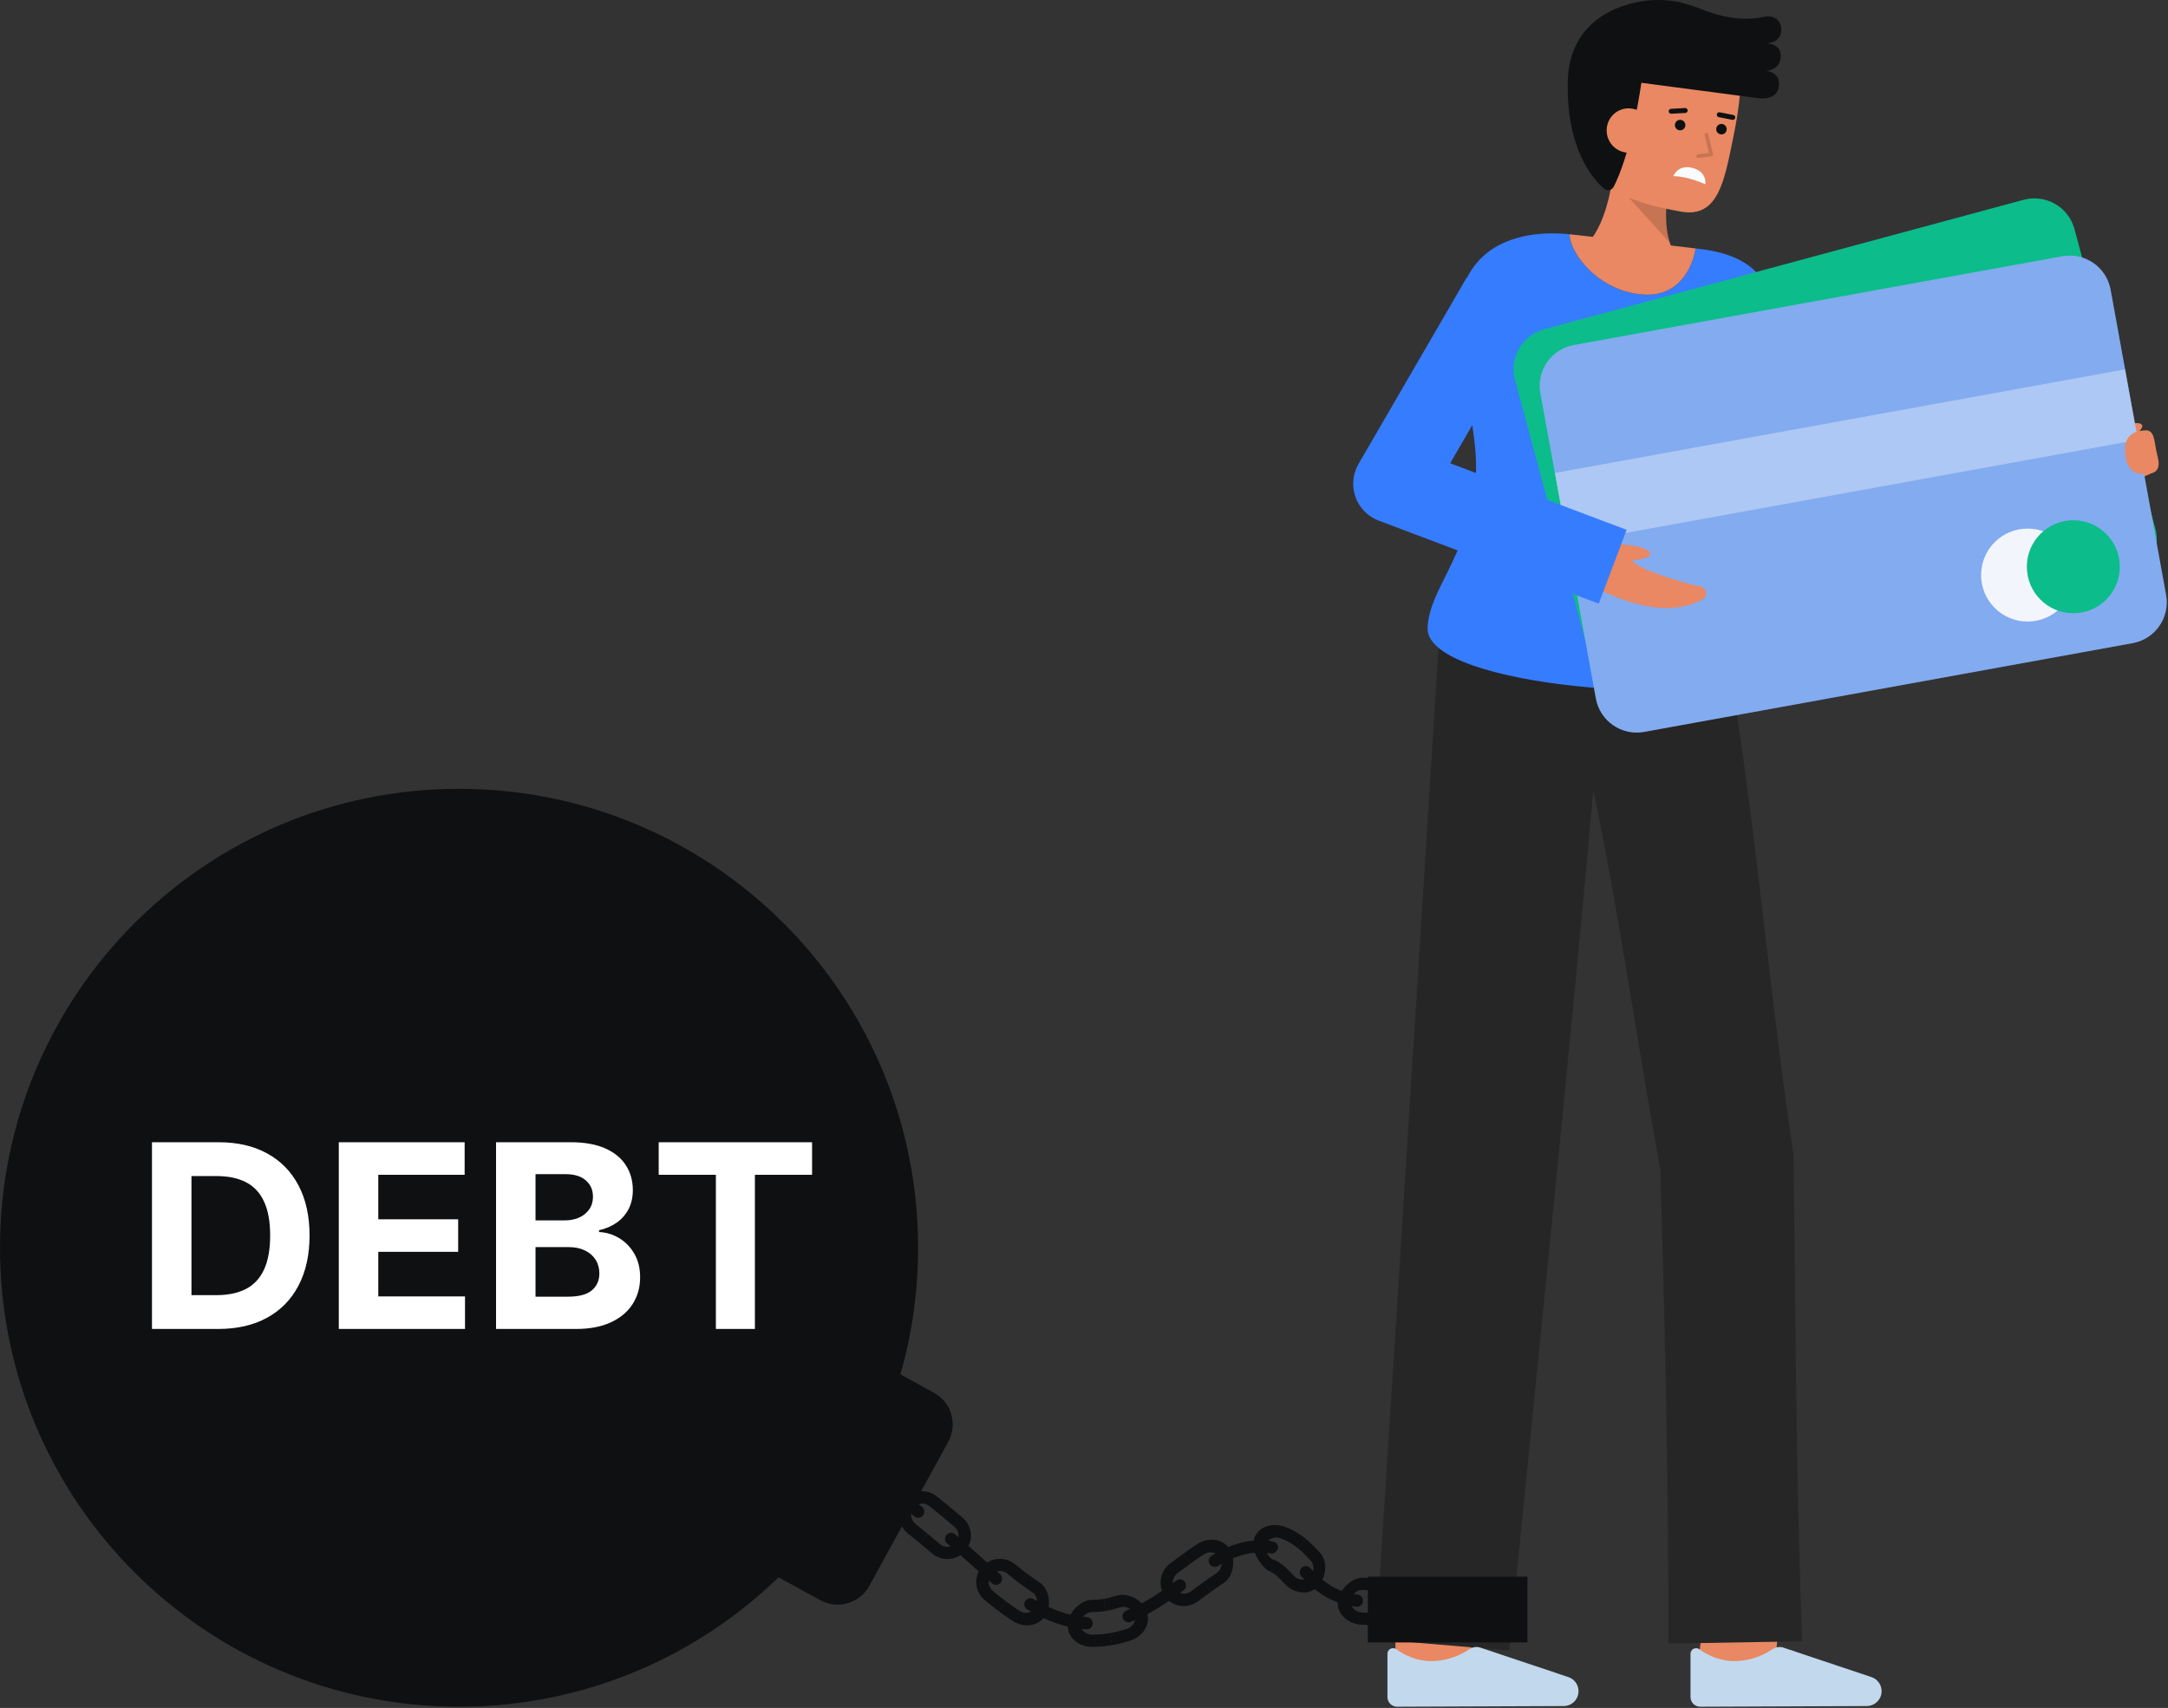 <svg width="599" height="472" viewBox="0 0 599 472" fill="none" xmlns="http://www.w3.org/2000/svg">
<rect x="0" y="0" width="599" height="472" fill="#333333" stroke="none"/>
<g clip-path="url(#clip0_1_2334)">
<path d="M244.391 411.077C243.469 412.503 242.075 413.559 240.452 414.06C239.738 414.293 238.995 414.428 238.244 414.46C238.074 414.466 237.904 414.463 237.734 414.452C237.582 414.456 237.429 414.449 237.278 414.431C237.126 414.41 236.984 414.384 236.878 414.374C236.767 414.354 236.658 414.326 236.551 414.291C236.494 414.278 236.437 414.262 236.382 414.242C236.32 414.219 236.36 414.242 236.346 414.234C236.309 414.216 236.441 414.255 236.515 414.249H236.578H236.333L235.783 414.243C235.15 414.216 234.517 414.315 233.922 414.534C233.733 414.607 233.579 414.748 233.488 414.928C233.397 415.109 233.377 415.317 233.431 415.512L234.231 412.238C234.199 412.049 234.222 411.854 234.299 411.678C234.375 411.502 234.502 411.352 234.662 411.246C235.094 411.006 235.581 410.881 236.075 410.886H236.483H236.672L236.713 410.894C236.78 410.897 236.847 410.906 236.913 410.921C237.013 410.948 237.089 410.946 237.213 410.985L237.57 411.085C238.313 411.267 239.095 411.197 239.793 410.886C240.492 410.575 241.067 410.04 241.428 409.366C241.628 408.964 241.734 408.523 241.74 408.074C241.746 407.625 241.651 407.181 241.461 406.774C241.272 406.368 240.994 406.009 240.647 405.724C240.3 405.44 239.893 405.237 239.457 405.131C238.969 404.976 238.472 404.853 237.968 404.763C237.673 404.708 237.375 404.672 237.075 404.656L236.841 404.64C236.812 404.638 236.783 404.638 236.754 404.64L236.611 404.646C236.419 404.66 236.237 404.738 236.093 404.866C236.026 404.935 235.974 405.017 235.94 405.106C235.907 405.196 235.892 405.292 235.898 405.388L236.898 401.268L237.267 401.29C237.691 401.314 238.114 401.364 238.532 401.439C238.878 401.505 239.287 401.578 239.577 401.661L240.477 401.917C240.799 402.021 241.114 402.144 241.421 402.285C241.703 402.406 241.974 402.551 242.232 402.717C242.478 402.87 242.714 403.031 242.938 403.199C243.162 403.367 243.338 403.544 243.518 403.724C243.871 404.064 244.178 404.449 244.43 404.869C244.671 405.256 244.868 405.668 245.017 406.099C245.291 406.923 245.377 407.798 245.269 408.659C245.161 409.521 244.861 410.347 244.391 411.077Z" fill="#0F1011"/>
<path d="M258.913 413.6C260.1 414.55 261.276 415.507 262.439 416.47L260.289 419.065C259.14 418.113 257.981 417.17 256.812 416.235C256.49 415.97 256.119 415.773 255.719 415.654C255.32 415.535 254.901 415.496 254.487 415.541C254.073 415.586 253.672 415.713 253.307 415.915C252.943 416.116 252.622 416.389 252.364 416.716C251.865 417.377 251.644 418.207 251.747 419.029C251.851 419.85 252.271 420.599 252.918 421.116C254.051 422.023 255.18 422.941 256.304 423.872L254.154 426.472C253.046 425.554 251.934 424.649 250.817 423.756C249.491 422.68 248.629 421.137 248.407 419.444C248.185 417.751 248.62 416.038 249.623 414.656C250.151 413.959 250.815 413.377 251.574 412.944C252.334 412.511 253.173 412.237 254.042 412.139C254.91 412.04 255.79 412.119 256.627 412.37C257.465 412.621 258.242 413.039 258.913 413.6Z" fill="#0F1011"/>
<path d="M252.634 419.065C250.486 417.385 248.313 415.739 246.087 414.206C243.931 412.671 241.645 411.328 239.255 410.193C238.869 410.005 238.563 409.686 238.392 409.293C238.221 408.9 238.196 408.458 238.321 408.048C238.394 407.826 238.514 407.622 238.673 407.45C238.832 407.278 239.026 407.143 239.242 407.053C239.458 406.963 239.691 406.921 239.925 406.93C240.159 406.938 240.388 406.997 240.597 407.102C243.188 408.321 245.664 409.77 247.997 411.43C250.306 413.02 252.526 414.702 254.714 416.414C254.892 416.549 255.041 416.718 255.153 416.912C255.265 417.105 255.337 417.319 255.366 417.541C255.394 417.762 255.378 417.987 255.319 418.203C255.26 418.418 255.158 418.62 255.02 418.796C254.882 418.971 254.711 419.118 254.515 419.227C254.32 419.336 254.105 419.405 253.883 419.43C253.661 419.455 253.437 419.436 253.222 419.373C253.008 419.31 252.808 419.206 252.634 419.065Z" fill="#0F1011"/>
<path d="M266.669 428.654C265.517 429.934 263.911 430.714 262.193 430.828C260.474 430.941 258.779 430.379 257.469 429.262C256.369 428.314 255.263 427.399 254.158 426.473L256.308 423.873C257.426 424.809 258.551 425.737 259.657 426.694C260.288 427.235 261.107 427.507 261.936 427.451C262.766 427.395 263.54 427.016 264.093 426.394C264.363 426.078 264.567 425.712 264.693 425.316C264.82 424.921 264.867 424.504 264.832 424.09C264.796 423.677 264.679 423.274 264.487 422.906C264.295 422.538 264.031 422.212 263.712 421.946C262.587 420.973 261.436 420.023 260.293 419.066L262.443 416.471C263.599 417.439 264.765 418.401 265.899 419.382C266.566 419.935 267.116 420.615 267.517 421.384C267.918 422.152 268.162 422.993 268.233 423.856C268.305 424.72 268.204 425.589 267.935 426.413C267.666 427.237 267.236 427.999 266.669 428.654Z" fill="#0F1011"/>
<path d="M280.511 432.313C281.539 433.213 282.62 433.987 283.668 434.835L281.652 437.535C280.552 436.649 279.411 435.826 278.339 434.89C277.708 434.361 276.897 434.096 276.076 434.152C275.254 434.208 274.486 434.58 273.933 435.19C273.658 435.506 273.449 435.875 273.319 436.273C273.188 436.672 273.14 437.092 273.175 437.51C273.211 437.928 273.33 438.334 273.526 438.705C273.721 439.076 273.989 439.404 274.314 439.669C275.466 440.669 276.714 441.584 277.914 442.543L275.898 445.243C274.647 444.243 273.336 443.285 272.141 442.243C271.453 441.695 270.885 441.012 270.472 440.235C270.058 439.459 269.809 438.606 269.738 437.729C269.667 436.852 269.777 435.971 270.061 435.138C270.345 434.305 270.797 433.54 271.388 432.889C272.553 431.656 274.143 430.91 275.836 430.804C277.529 430.697 279.2 431.236 280.511 432.313Z" fill="#0F1011"/>
<path d="M274.076 437.55L272.491 436.166L270.965 434.781L267.91 432.021C265.868 430.189 263.809 428.378 261.733 426.587C261.559 426.445 261.415 426.269 261.31 426.07C261.205 425.871 261.14 425.653 261.121 425.429C261.101 425.204 261.127 424.979 261.196 424.764C261.265 424.55 261.376 424.352 261.523 424.181C261.67 424.011 261.849 423.872 262.051 423.772C262.252 423.671 262.472 423.613 262.697 423.599C262.921 423.585 263.146 423.616 263.359 423.691C263.571 423.766 263.766 423.882 263.933 424.033C266.027 425.84 268.102 427.666 270.159 429.511L273.233 432.289L274.765 433.68L276.292 435.011C276.629 435.309 276.836 435.726 276.87 436.174C276.904 436.622 276.763 437.066 276.475 437.411C276.329 437.581 276.15 437.72 275.949 437.819C275.748 437.918 275.529 437.976 275.305 437.989C275.081 438.002 274.857 437.97 274.646 437.894C274.435 437.819 274.241 437.702 274.076 437.55Z" fill="#0F1011"/>
<path d="M289.207 445.733C288.86 446.527 288.335 447.231 287.673 447.79C287.01 448.35 286.229 448.75 285.388 448.96C284.498 449.2 283.566 449.241 282.658 449.081C281.69 448.9 280.763 448.545 279.923 448.032C279.223 447.596 278.57 447.113 277.892 446.654C277.214 446.195 276.533 445.736 275.9 445.242L277.916 442.542C278.522 443.016 279.181 443.436 279.811 443.884C280.441 444.332 281.072 444.784 281.737 445.193C282.088 445.43 282.484 445.592 282.9 445.67C283.316 445.748 283.743 445.74 284.156 445.646C284.569 445.552 284.958 445.375 285.3 445.125C285.642 444.875 285.929 444.558 286.143 444.193C286.542 443.482 286.656 442.645 286.462 441.853C286.269 441.061 285.781 440.372 285.099 439.925C284.509 439.562 283.946 439.136 283.368 438.746C282.798 438.339 282.208 437.968 281.652 437.532L283.668 434.832C284.196 435.247 284.749 435.591 285.287 435.975C285.83 436.342 286.363 436.747 286.913 437.085C287.582 437.486 288.153 438.033 288.582 438.685C289.017 439.328 289.346 440.037 289.556 440.785C290.007 442.426 289.884 444.172 289.207 445.733Z" fill="#0F1011"/>
<path d="M301.717 442.14C302.27 442.14 302.817 442.079 303.373 442.063C303.929 442.047 304.473 441.908 305.027 441.848L305.597 445.169C304.952 445.245 304.312 445.391 303.664 445.421C303.016 445.451 302.369 445.515 301.721 445.51C301.34 445.505 300.962 445.577 300.609 445.721C300.257 445.864 299.936 446.077 299.667 446.347C299.053 446.879 298.657 447.62 298.556 448.426C298.505 448.843 298.544 449.266 298.672 449.666C298.799 450.066 299.011 450.434 299.294 450.745C299.944 451.385 300.816 451.748 301.728 451.757C302.553 451.757 303.378 451.683 304.203 451.644C305.028 451.605 305.837 451.431 306.655 451.325L307.225 454.646C306.315 454.768 305.415 454.946 304.494 455.001C303.573 455.056 302.652 455.131 301.732 455.127C300.648 455.118 299.578 454.891 298.584 454.459C297.711 454.052 296.929 453.474 296.284 452.759C295.725 452.08 295.334 451.279 295.143 450.42C294.952 449.562 294.966 448.67 295.184 447.818C295.609 446.196 296.55 444.757 297.866 443.718C298.415 443.223 299.047 442.829 299.733 442.554C300.356 442.273 301.033 442.132 301.717 442.14Z" fill="#0F1011"/>
<path d="M300.112 450.261C297.203 450.073 294.334 449.482 291.588 448.504C288.892 447.527 286.302 446.282 283.855 444.788C283.658 444.679 283.485 444.531 283.347 444.353C283.209 444.175 283.108 443.971 283.052 443.753C282.995 443.535 282.984 443.308 283.018 443.085C283.052 442.862 283.131 442.649 283.25 442.458C283.493 442.083 283.87 441.816 284.304 441.711C284.738 441.607 285.196 441.672 285.583 441.895C287.837 443.274 290.224 444.423 292.708 445.326C295.157 446.198 297.714 446.727 300.308 446.897C300.747 446.931 301.158 447.129 301.457 447.452C301.757 447.775 301.924 448.199 301.925 448.64C301.921 448.868 301.87 449.094 301.776 449.301C301.681 449.509 301.544 449.695 301.373 449.847C301.203 450 301.003 450.115 300.786 450.186C300.569 450.257 300.339 450.283 300.112 450.261Z" fill="#0F1011"/>
<path d="M316.437 444.481C316.862 445.24 317.11 446.086 317.162 446.955C317.214 447.823 317.069 448.692 316.737 449.497C316.37 450.354 315.827 451.124 315.144 451.759C314.765 452.092 314.357 452.39 313.925 452.649C313.473 452.934 312.984 453.157 312.473 453.313C310.76 453.891 309.005 454.336 307.224 454.646L306.654 451.325C308.265 451.044 309.852 450.641 311.401 450.118C311.826 449.982 312.218 449.761 312.554 449.467C312.889 449.173 313.161 448.813 313.351 448.41C313.528 448.035 313.622 447.626 313.624 447.212C313.627 446.797 313.539 446.387 313.367 446.01C313.023 445.263 312.419 444.667 311.667 444.333C310.958 444.011 310.155 443.964 309.413 444.2C308.167 444.621 306.891 444.946 305.596 445.173L305.026 441.852C306.151 441.654 307.259 441.371 308.341 441.005C308.685 440.905 309.035 440.826 309.389 440.768C309.749 440.72 310.113 440.713 310.475 440.747C311.24 440.791 311.992 440.963 312.7 441.258C314.282 441.867 315.603 443.006 316.437 444.481Z" fill="#0F1011"/>
<path d="M323.309 432.064L325.097 430.736L326.938 429.388L328.912 432.119C327.686 433 326.499 433.894 325.319 434.769C324.984 435.011 324.7 435.318 324.484 435.671C324.269 436.023 324.125 436.416 324.062 436.824C323.999 437.233 324.018 437.65 324.117 438.052C324.217 438.453 324.395 438.831 324.642 439.163C324.889 439.495 325.199 439.774 325.554 439.985C325.91 440.196 326.304 440.335 326.713 440.392C327.123 440.45 327.54 440.426 327.94 440.321C328.34 440.216 328.715 440.033 329.044 439.782C330.234 438.901 331.403 438.02 332.572 437.182L334.547 439.913L332.819 441.179L331.055 442.489C329.627 443.553 327.838 444.014 326.073 443.773C325.22 443.657 324.4 443.363 323.668 442.91C322.936 442.457 322.308 441.854 321.824 441.142C320.863 439.721 320.48 437.988 320.752 436.294C321.012 434.602 321.932 433.081 323.309 432.064Z" fill="#0F1011"/>
<path d="M326.964 439.534C322.526 442.816 317.849 446.108 312.442 448.208C312.232 448.299 312.005 448.345 311.777 448.344C311.548 448.342 311.322 448.293 311.113 448.2C310.904 448.107 310.717 447.971 310.563 447.802C310.409 447.632 310.293 447.433 310.22 447.216C310.088 446.798 310.118 446.345 310.303 445.947C310.488 445.55 310.815 445.236 311.22 445.067C316.115 443.172 320.569 440.078 324.958 436.824C325.135 436.684 325.339 436.581 325.557 436.521C325.775 436.461 326.003 436.445 326.227 436.475C326.451 436.505 326.666 436.58 326.861 436.695C327.056 436.81 327.225 436.963 327.359 437.145C327.494 437.327 327.59 437.534 327.642 437.754C327.695 437.973 327.703 438.202 327.665 438.425C327.628 438.647 327.546 438.861 327.424 439.051C327.303 439.242 327.144 439.406 326.958 439.534H326.964Z" fill="#0F1011"/>
<path d="M340.179 428.985C340.791 430.552 340.891 432.272 340.466 433.899C340.286 434.64 339.977 435.343 339.552 435.976C339.12 436.619 338.561 437.168 337.91 437.588C337.361 437.942 336.81 438.306 336.244 438.708C335.686 439.09 335.119 439.49 334.544 439.908L332.569 437.177C333.154 436.748 333.738 436.333 334.322 435.934C334.905 435.519 335.491 435.134 336.077 434.756C336.746 434.315 337.22 433.636 337.404 432.856C337.6 432.055 337.491 431.211 337.098 430.486C336.9 430.122 336.626 429.805 336.294 429.556C335.962 429.308 335.581 429.133 335.176 429.045C334.751 428.952 334.311 428.945 333.883 429.025C333.454 429.104 333.046 429.269 332.683 429.509C332.03 429.931 331.383 430.357 330.766 430.797C330.149 431.237 329.514 431.67 328.909 432.114L326.935 429.383C327.55 428.931 328.188 428.479 328.847 428.027C329.485 427.573 330.163 427.127 330.853 426.68C331.683 426.141 332.612 425.773 333.586 425.599C334.509 425.437 335.455 425.464 336.367 425.68C337.221 425.884 338.013 426.292 338.677 426.867C339.34 427.442 339.856 428.169 340.179 428.985Z" fill="#0F1011"/>
<path d="M355.022 421.946C357.112 422.71 359.053 423.83 360.76 425.258L358.617 427.858C357.21 426.676 355.608 425.749 353.883 425.117C353.387 424.929 352.854 424.857 352.326 424.909C351.858 424.937 351.403 425.079 351.003 425.324C350.64 425.538 350.335 425.837 350.114 426.196C349.892 426.554 349.761 426.961 349.732 427.381C349.679 428.189 349.881 428.993 350.308 429.681C350.493 429.978 350.713 430.252 350.963 430.497C351.202 430.709 351.475 430.879 351.772 430.997C352.821 431.385 353.794 431.955 354.646 432.68L352.503 435.28C351.951 434.801 351.318 434.424 350.633 434.168C350.538 434.137 350.449 434.093 350.367 434.036C350.272 433.99 350.181 433.935 350.095 433.874C350.004 433.811 349.924 433.725 349.83 433.644C349.726 433.566 349.628 433.481 349.537 433.389C349.437 433.289 349.345 433.183 349.247 433.068C349.149 432.953 349.03 432.853 348.923 432.732C348.704 432.496 348.504 432.192 348.273 431.917C347.79 431.295 347.375 430.622 347.036 429.91C346.654 429.138 346.408 428.306 346.31 427.451C346.189 426.568 346.3 425.669 346.633 424.842C346.967 424.016 347.51 423.291 348.21 422.739C348.605 422.426 349.043 422.172 349.51 421.983C349.76 421.875 350.015 421.78 350.275 421.698C350.556 421.628 350.841 421.573 351.128 421.532C351.428 421.489 351.728 421.459 352.038 421.442C352.361 421.439 352.685 421.456 353.006 421.491C353.342 421.522 353.676 421.573 354.006 421.642C354.347 421.728 354.685 421.829 355.022 421.946Z" fill="#0F1011"/>
<path d="M351.01 429.286C348.541 428.853 346.007 428.974 343.59 429.64C341.097 430.324 338.721 431.379 336.542 432.77C336.161 432.997 335.707 433.068 335.275 432.971C334.843 432.873 334.464 432.613 334.218 432.244C334.096 432.053 334.013 431.839 333.976 431.616C333.938 431.392 333.947 431.163 334.001 430.943C334.055 430.723 334.153 430.516 334.289 430.335C334.426 430.153 334.597 430.002 334.794 429.889C337.267 428.318 339.965 427.13 342.794 426.366C344.228 426.009 345.691 425.78 347.165 425.683C348.695 425.577 350.233 425.682 351.734 425.995C351.979 426.041 352.211 426.139 352.414 426.283C352.618 426.427 352.788 426.612 352.914 426.827C353.027 427.021 353.095 427.238 353.113 427.463C353.13 427.687 353.096 427.912 353.014 428.121C352.852 428.533 352.552 428.876 352.166 429.091C351.816 429.292 351.406 429.361 351.01 429.286Z" fill="#0F1011"/>
<path d="M364.47 438.015C363.93 438.708 363.228 439.258 362.426 439.618C361.624 439.978 360.747 440.136 359.87 440.079C358.013 439.955 356.273 439.128 355.005 437.766C354.229 436.882 353.394 436.052 352.505 435.281L354.648 432.681C355.658 433.548 356.606 434.483 357.487 435.481C357.764 435.792 358.1 436.045 358.476 436.224C358.852 436.404 359.26 436.506 359.676 436.526C360.092 436.545 360.508 436.481 360.899 436.338C361.29 436.194 361.648 435.974 361.953 435.69C362.548 435.113 362.894 434.326 362.919 433.497C362.943 432.669 362.643 431.863 362.083 431.252C361.01 430.039 359.852 428.903 358.619 427.852L360.762 425.252C362.115 426.399 363.385 427.641 364.562 428.967C365.119 429.554 365.549 430.25 365.824 431.011C366.1 431.772 366.215 432.581 366.162 433.389C366.122 434.192 365.968 434.985 365.704 435.744C365.427 436.566 365.009 437.335 364.47 438.015Z" fill="#0F1011"/>
<path d="M376.909 436.02C377.484 436.073 378.095 436.069 378.686 436.104L380.536 436.075L380.683 439.441L378.645 439.473C377.979 439.438 377.301 439.439 376.645 439.379C375.878 439.327 375.12 439.564 374.52 440.045C373.87 440.549 373.42 441.267 373.25 442.072C373.166 442.479 373.173 442.899 373.272 443.302C373.37 443.706 373.558 444.082 373.82 444.404C374.106 444.753 374.461 445.039 374.862 445.246C375.263 445.452 375.703 445.574 376.153 445.604C376.964 445.675 377.764 445.68 378.57 445.717L380.956 445.68L381.102 449.047L378.529 449.087C377.647 449.048 376.781 449.041 375.887 448.964C374.86 448.897 373.859 448.613 372.95 448.131C372.041 447.648 371.245 446.978 370.614 446.164C370.087 445.452 369.75 444.617 369.634 443.739C369.519 442.86 369.629 441.967 369.954 441.143C370.578 439.6 371.628 438.266 372.982 437.297C374.087 436.399 375.487 435.944 376.909 436.02Z" fill="#0F1011"/>
<path d="M374.668 444.013C371.708 443.656 368.847 442.722 366.246 441.265C363.738 439.752 361.486 437.85 359.574 435.631C359.27 435.303 359.109 434.868 359.127 434.421C359.144 433.975 359.338 433.553 359.665 433.25C359.993 432.946 360.429 432.785 360.875 432.802C361.322 432.819 361.743 433.013 362.047 433.341C363.728 435.309 365.711 436.997 367.923 438.341C368.457 438.67 369.034 438.919 369.597 439.194C370.185 439.418 370.758 439.676 371.371 439.845C372.591 440.225 373.841 440.501 375.107 440.671C375.543 440.729 375.941 440.952 376.217 441.295C376.494 441.637 376.628 442.072 376.593 442.511C376.571 442.738 376.503 442.959 376.393 443.159C376.283 443.359 376.133 443.535 375.953 443.676C375.773 443.816 375.566 443.918 375.345 443.976C375.124 444.034 374.894 444.047 374.668 444.013Z" fill="#0F1011"/>
<path d="M490.2 460.839L469.347 458.359C470.286 450.466 471.347 440.985 471.419 439.43C471.419 439.53 471.419 439.612 471.419 439.675H492.419C492.41 440.305 492.41 442.221 490.2 460.839Z" fill="#E98862"/>
<path d="M406.521 463.349L385.521 463.281C385.521 463.281 385.591 441.596 385.591 439.675H406.591C406.591 441.6 406.521 463.349 406.521 463.349Z" fill="#E98862"/>
<path d="M460.949 454.208L497.943 453.577C496.206 409.546 496.099 363.359 495.557 319.221C488.337 271.647 484.534 219.405 475.622 172.172L475.355 172.25L474.574 166.921L398.497 162.221C398.497 162.221 384.627 383.873 380.108 453.011L416.977 456.126C423.62 388.341 433.9 289.571 440.223 218.36C447.483 253.029 452.423 288.928 458.737 323.3C460 366.33 461.067 411.309 460.949 454.208Z" fill="#262626"/>
<path d="M432.049 471.471C432.614 471.468 433.172 471.349 433.689 471.121C434.205 470.893 434.669 470.561 435.052 470.146C435.434 469.73 435.727 469.241 435.912 468.707C436.096 468.173 436.169 467.607 436.125 467.044C436.064 466.264 435.782 465.517 435.311 464.892C434.84 464.267 434.2 463.789 433.467 463.515L409.024 455.328C408.55 455.171 408.049 455.119 407.553 455.174C407.057 455.229 406.579 455.391 406.152 455.648C402.792 457.979 398.772 459.171 394.684 459.048C391.5 458.822 388.443 457.705 385.863 455.826C385.636 455.64 385.361 455.522 385.07 455.486C384.779 455.451 384.484 455.499 384.219 455.624C383.954 455.75 383.73 455.949 383.574 456.197C383.418 456.445 383.335 456.733 383.336 457.026V468.98C383.336 469.333 383.406 469.682 383.541 470.007C383.676 470.333 383.874 470.629 384.124 470.878C384.374 471.126 384.671 471.323 384.997 471.457C385.323 471.591 385.672 471.659 386.025 471.658L432.049 471.471Z" fill="#C1D8ED"/>
<path d="M515.782 471.471C516.347 471.468 516.905 471.349 517.422 471.122C517.938 470.894 518.403 470.561 518.785 470.146C519.168 469.731 519.461 469.241 519.645 468.707C519.83 468.173 519.903 467.607 519.859 467.044C519.798 466.264 519.515 465.517 519.044 464.892C518.573 464.267 517.933 463.789 517.2 463.515L492.758 455.328C492.284 455.171 491.782 455.119 491.287 455.174C490.791 455.229 490.313 455.391 489.885 455.648C486.525 457.979 482.505 459.171 478.417 459.048C475.233 458.822 472.177 457.705 469.597 455.826C469.37 455.64 469.095 455.522 468.804 455.486C468.513 455.451 468.218 455.499 467.953 455.624C467.688 455.75 467.464 455.949 467.308 456.197C467.152 456.445 467.069 456.733 467.07 457.026V468.98C467.07 469.333 467.14 469.682 467.275 470.007C467.41 470.333 467.608 470.629 467.858 470.878C468.108 471.126 468.405 471.323 468.731 471.457C469.057 471.591 469.406 471.659 469.759 471.658L515.782 471.471Z" fill="#C1D8ED"/>
<path d="M422.011 435.716H377.924V453.893H422.011V435.716Z" fill="#0F1011"/>
<path d="M581.346 133.029C581.346 133.029 586.237 134.642 593.924 131.02C596.416 129.846 594.269 121.628 593.375 121.628C591.677 121.752 589.972 121.749 588.275 121.619C590.063 120.259 592.4 118.252 591.813 117.442C590.267 115.315 581.469 120.242 578.674 121.28L581.346 133.029Z" fill="#E98862"/>
<path d="M478.742 84.219L511.436 146.736L581.402 128.281" stroke="#1F2A37" stroke-width="21.804" stroke-linejoin="round"/>
<path d="M481.183 186.2C475.983 195.323 393.698 190.435 394.429 173.475C394.893 162.682 405.351 154.35 407.614 133.462C409.877 112.574 393.547 83.821 410.9 69.858C415.936 65.807 424.1 63.724 433.663 64.749C433.775 70.404 442.233 80.906 454.549 81.425C463.791 81.813 467.635 74.092 468.485 68.652C469.776 68.812 470.777 68.94 471.4 69.038C504.234 74.032 485.673 110.003 482.368 137.547C478.486 169.776 486.546 176.805 481.183 186.2Z" fill="#367CFF"/>
<path d="M468.486 68.652C467.636 74.092 463.792 81.813 454.55 81.425C442.234 80.906 433.776 70.404 433.664 64.749H433.694C445.733 66.057 461.479 67.782 468.486 68.652Z" fill="#E98862"/>
<path d="M559.105 55.219L426.647 90.979C420.538 92.628 416.922 98.917 418.572 105.026L440.918 187.801C442.568 193.909 448.857 197.525 454.966 195.875L587.424 160.115C593.533 158.466 597.148 152.177 595.499 146.068L573.153 63.294C571.503 57.185 565.214 53.57 559.105 55.219Z" fill="#0CBC8B"/>
<path d="M569.817 70.829L434.827 95.361C428.601 96.492 424.472 102.456 425.603 108.682L440.933 193.038C442.064 199.264 448.028 203.393 454.254 202.262L589.244 177.73C595.47 176.599 599.599 170.635 598.468 164.409L583.138 80.053C582.006 73.827 576.042 69.698 569.817 70.829Z" fill="#9EBCEA"/>
<path opacity="0.26" d="M569.817 70.829L434.827 95.361C428.601 96.492 424.472 102.456 425.603 108.682L440.933 193.038C442.064 199.264 448.028 203.393 454.254 202.262L589.244 177.73C595.47 176.599 599.599 170.635 598.468 164.409L583.138 80.053C582.006 73.827 576.042 69.698 569.817 70.829Z" fill="#367CFF"/>
<path opacity="0.34" d="M587.14 102.076L429.605 130.705L433.146 150.19L590.681 121.561L587.14 102.076Z" fill="white"/>
<path d="M560.206 171.768C567.301 171.768 573.052 166.017 573.052 158.922C573.052 151.827 567.301 146.076 560.206 146.076C553.111 146.076 547.36 151.827 547.36 158.922C547.36 166.017 553.111 171.768 560.206 171.768Z" fill="#F3F5FD"/>
<path d="M572.845 169.471C579.94 169.471 585.691 163.72 585.691 156.625C585.691 149.53 579.94 143.779 572.845 143.779C565.75 143.779 559.999 149.53 559.999 156.625C559.999 163.72 565.75 169.471 572.845 169.471Z" fill="#0CBC8B"/>
<path d="M593.466 118.961C593.466 118.961 587.141 118.238 587.141 124.107C587.141 129.976 589.88 131.02 592.489 131.02C595.098 131.02 597.189 130.259 596.141 126.205C595.093 122.151 595.487 119.685 593.466 118.961Z" fill="#E98862"/>
<path d="M439.047 161.312C443.762 164.128 448.898 166.17 454.259 167.359C459.538 168.438 465.396 168.454 470.443 165.623C470.774 165.437 471.041 165.155 471.209 164.815C471.378 164.475 471.44 164.091 471.387 163.715C471.334 163.34 471.169 162.988 470.914 162.707C470.659 162.426 470.324 162.229 469.955 162.141C464.908 161.019 459.965 159.471 455.179 157.513C453.599 156.861 452.116 155.994 450.773 154.937C453.003 154.662 456.033 154.103 455.932 153.108C455.667 150.492 445.582 150.326 442.647 149.808L439.047 161.312Z" fill="#E98862"/>
<path d="M441.719 166.825L380.926 143.878C379.445 143.319 378.103 142.444 376.994 141.314C375.885 140.185 375.035 138.827 374.504 137.335C373.973 135.843 373.774 134.254 373.919 132.678C374.065 131.101 374.552 129.575 375.347 128.206L405.238 76.706L424.1 87.646L400.667 128.022L449.422 146.422L441.719 166.825Z" fill="#367CFF"/>
<path d="M444.979 52.437C445.021 52.262 445.053 52.085 445.086 51.908C445.412 50.118 445.699 48.157 445.91 46L448.21 45.992L462.153 45.955C461.25 49.4 460.665 52.92 460.407 56.472C460.374 56.872 460.35 57.285 460.336 57.699C460.332 57.736 460.332 57.774 460.336 57.811C460.318 58.357 460.31 58.904 460.311 59.453C460.311 59.808 460.311 60.165 460.329 60.524C460.329 60.981 460.356 61.433 460.395 61.888C460.434 62.343 460.475 62.788 460.536 63.235C460.597 63.682 460.649 64.12 460.736 64.552C460.878 65.4 461.086 66.236 461.357 67.052V67.062C461.837 68.654 462.649 70.126 463.74 71.38L439.028 66.87C441.052 64.488 443.487 60.165 444.979 52.437Z" fill="#E98862"/>
<path opacity="0.15" d="M461.363 67.081L450.129 54.709L460.4 56.475C460.058 60.039 460.384 63.636 461.363 67.081Z" fill="black"/>
<path d="M438.454 36.341C438.395 42.824 440.739 49.401 445.912 52.441C452.053 56.052 456.898 57.104 464.486 58.489C474.84 60.378 476.468 49.518 478.744 38.689C481.03 27.817 482.3 15.939 478.902 11.389C472.12 2.3 447.268 2.737 442.033 14.915C439.325 21.211 438.51 30.17 438.454 36.341Z" fill="#E98862"/>
<path d="M487.968 19.568C487.968 19.568 492.382 19.395 491.992 14.954C491.735 12.01 488.028 11.977 488.028 11.977C488.028 11.977 491.543 11.977 492.085 9.005C492.427 7.133 491.568 3.705 486.899 4.722C481.421 5.922 475.667 4.587 471.388 3.039C468.99 2.037 466.521 1.216 464 0.585L463.989 0.58C461.066 -0.005 458.072 -0.147 455.107 0.16C446.787 1.081 433.555 5.977 433.167 22.477C432.734 40.893 439.884 49.271 443.179 52.141C443.374 52.313 443.605 52.438 443.855 52.507C444.105 52.576 444.367 52.588 444.622 52.54C444.877 52.493 445.118 52.389 445.327 52.234C445.536 52.08 445.707 51.881 445.827 51.651C447.487 48.488 450.835 40.377 453.504 22.881C477.973 26.116 485.016 27.029 485.016 27.029C485.016 27.029 490.687 28.284 491.448 24.114C492.209 19.944 487.968 19.568 487.968 19.568Z" fill="#0F1011"/>
<path d="M464.21 36.015C465.01 36.015 465.659 35.366 465.659 34.566C465.659 33.766 465.01 33.117 464.21 33.117C463.41 33.117 462.761 33.766 462.761 34.566C462.761 35.366 463.41 36.015 464.21 36.015Z" fill="#0F1011"/>
<path d="M475.624 37.145C476.424 37.145 477.073 36.496 477.073 35.696C477.073 34.896 476.424 34.247 475.624 34.247C474.824 34.247 474.175 34.896 474.175 35.696C474.175 36.496 474.824 37.145 475.624 37.145Z" fill="#0F1011"/>
<path d="M478.648 33.109H478.639L474.872 32.373C474.698 32.336 474.545 32.233 474.446 32.084C474.347 31.936 474.31 31.755 474.343 31.58C474.376 31.405 474.477 31.25 474.623 31.148C474.769 31.046 474.949 31.006 475.125 31.035H475.133L478.901 31.771C479.075 31.808 479.228 31.911 479.327 32.059C479.426 32.208 479.463 32.389 479.43 32.564C479.397 32.739 479.296 32.894 479.15 32.996C479.004 33.098 478.824 33.139 478.648 33.109Z" fill="#0F1011"/>
<path d="M461.6 31.421C461.437 31.39 461.29 31.301 461.188 31.17C461.086 31.039 461.036 30.875 461.046 30.709C461.057 30.543 461.128 30.387 461.245 30.27C461.363 30.152 461.519 30.082 461.685 30.072L465.572 29.855C465.752 29.845 465.929 29.907 466.064 30.028C466.198 30.148 466.28 30.317 466.289 30.497C466.299 30.678 466.237 30.855 466.117 30.989C465.996 31.124 465.827 31.205 465.647 31.215L461.761 31.432C461.707 31.434 461.653 31.431 461.6 31.421Z" fill="#0F1011"/>
<path d="M456.158 36.7C455.989 38.315 455.188 39.797 453.93 40.823C452.672 41.849 451.058 42.335 449.443 42.175C447.827 42.015 446.34 41.222 445.308 39.969C444.275 38.716 443.78 37.105 443.932 35.489C443.998 34.681 444.226 33.895 444.603 33.177C444.979 32.459 445.496 31.825 446.123 31.311C446.75 30.797 447.474 30.414 448.251 30.186C449.029 29.958 449.845 29.889 450.65 29.982C454.983 30.628 456.492 33.325 456.158 36.7Z" fill="#E98862"/>
<g opacity="0.15">
<path d="M469.094 43.627C468.976 43.606 468.869 43.543 468.793 43.45C468.718 43.356 468.678 43.239 468.682 43.119C468.686 42.999 468.733 42.884 468.814 42.796C468.895 42.708 469.006 42.652 469.125 42.638L472.187 42.277L470.987 37.391C470.956 37.263 470.978 37.127 471.046 37.014C471.115 36.902 471.225 36.821 471.354 36.789C471.482 36.757 471.617 36.778 471.731 36.846C471.844 36.914 471.926 37.024 471.958 37.152L473.298 42.587C473.315 42.656 473.317 42.728 473.305 42.797C473.292 42.867 473.264 42.934 473.224 42.992C473.183 43.05 473.131 43.099 473.07 43.136C473.009 43.172 472.942 43.196 472.871 43.204L469.247 43.631C469.196 43.638 469.144 43.636 469.094 43.627Z" fill="black"/>
</g>
<path d="M471.18 50.933C471.18 50.933 466.305 48.662 462.334 48.682C462.334 48.682 463.507 45.36 467.622 46.408C471.737 47.456 471.18 50.933 471.18 50.933Z" fill="#F8FCFF"/>
<path d="M126.833 471.658C196.881 471.658 253.666 414.873 253.666 344.825C253.666 274.777 196.881 217.992 126.833 217.992C56.785 217.992 0 274.777 0 344.825C0 414.873 56.785 471.658 126.833 471.658Z" fill="#0F1011"/>
<path d="M210.169 370.043L188.357 409.879C185.712 414.71 187.484 420.77 192.315 423.415L226.654 442.217C231.484 444.862 237.545 443.09 240.19 438.259L262.001 398.423C264.646 393.592 262.874 387.532 258.044 384.887L223.705 366.085C218.874 363.44 212.814 365.212 210.169 370.043Z" fill="#0F1011"/>
<path d="M60.281 367.264H41.989V315.664H60.432C65.622 315.664 70.09 316.697 73.836 318.763C77.581 320.812 80.462 323.76 82.478 327.607C84.51 331.453 85.526 336.055 85.526 341.414C85.526 346.789 84.51 351.408 82.478 355.271C80.462 359.134 77.564 362.099 73.785 364.165C70.023 366.231 65.521 367.264 60.281 367.264ZM52.898 357.917H59.827C63.052 357.917 65.765 357.345 67.965 356.203C70.182 355.044 71.845 353.255 72.954 350.837C74.079 348.401 74.642 345.26 74.642 341.414C74.642 337.601 74.079 334.485 72.954 332.066C71.845 329.647 70.191 327.867 67.99 326.725C65.79 325.583 63.077 325.011 59.852 325.011H52.898V357.917ZM93.608 367.264V315.664H128.377V324.659H104.517V336.954H126.588V345.949H104.517V358.269H128.478V367.264H93.608ZM137.051 367.264V315.664H157.711C161.507 315.664 164.673 316.227 167.209 317.352C169.746 318.477 171.652 320.04 172.929 322.038C174.205 324.02 174.844 326.305 174.844 328.892C174.844 330.907 174.441 332.679 173.634 334.208C172.828 335.719 171.719 336.962 170.308 337.937C168.914 338.894 167.319 339.574 165.521 339.977V340.481C167.487 340.565 169.326 341.12 171.039 342.144C172.769 343.169 174.172 344.605 175.247 346.453C176.322 348.284 176.859 350.467 176.859 353.003C176.859 355.741 176.179 358.185 174.818 360.335C173.475 362.468 171.484 364.157 168.847 365.4C166.21 366.643 162.96 367.264 159.097 367.264H137.051ZM147.96 358.345H156.854C159.894 358.345 162.112 357.765 163.506 356.606C164.9 355.431 165.597 353.868 165.597 351.92C165.597 350.492 165.253 349.233 164.564 348.141C163.875 347.049 162.893 346.192 161.616 345.571C160.356 344.949 158.853 344.639 157.106 344.639H147.96V358.345ZM147.96 337.256H156.048C157.543 337.256 158.87 336.996 160.029 336.475C161.205 335.938 162.128 335.182 162.8 334.208C163.489 333.234 163.833 332.066 163.833 330.706C163.833 328.841 163.17 327.338 161.843 326.196C160.533 325.053 158.668 324.482 156.25 324.482H147.96V337.256ZM181.993 324.659V315.664H224.371V324.659H208.574V367.264H197.79V324.659H181.993Z" fill="white"/>
</g>
<defs>
<clipPath id="clip0_1_2334">
<rect width="598.654" height="471.658" fill="white"/>
</clipPath>
</defs>
</svg>
